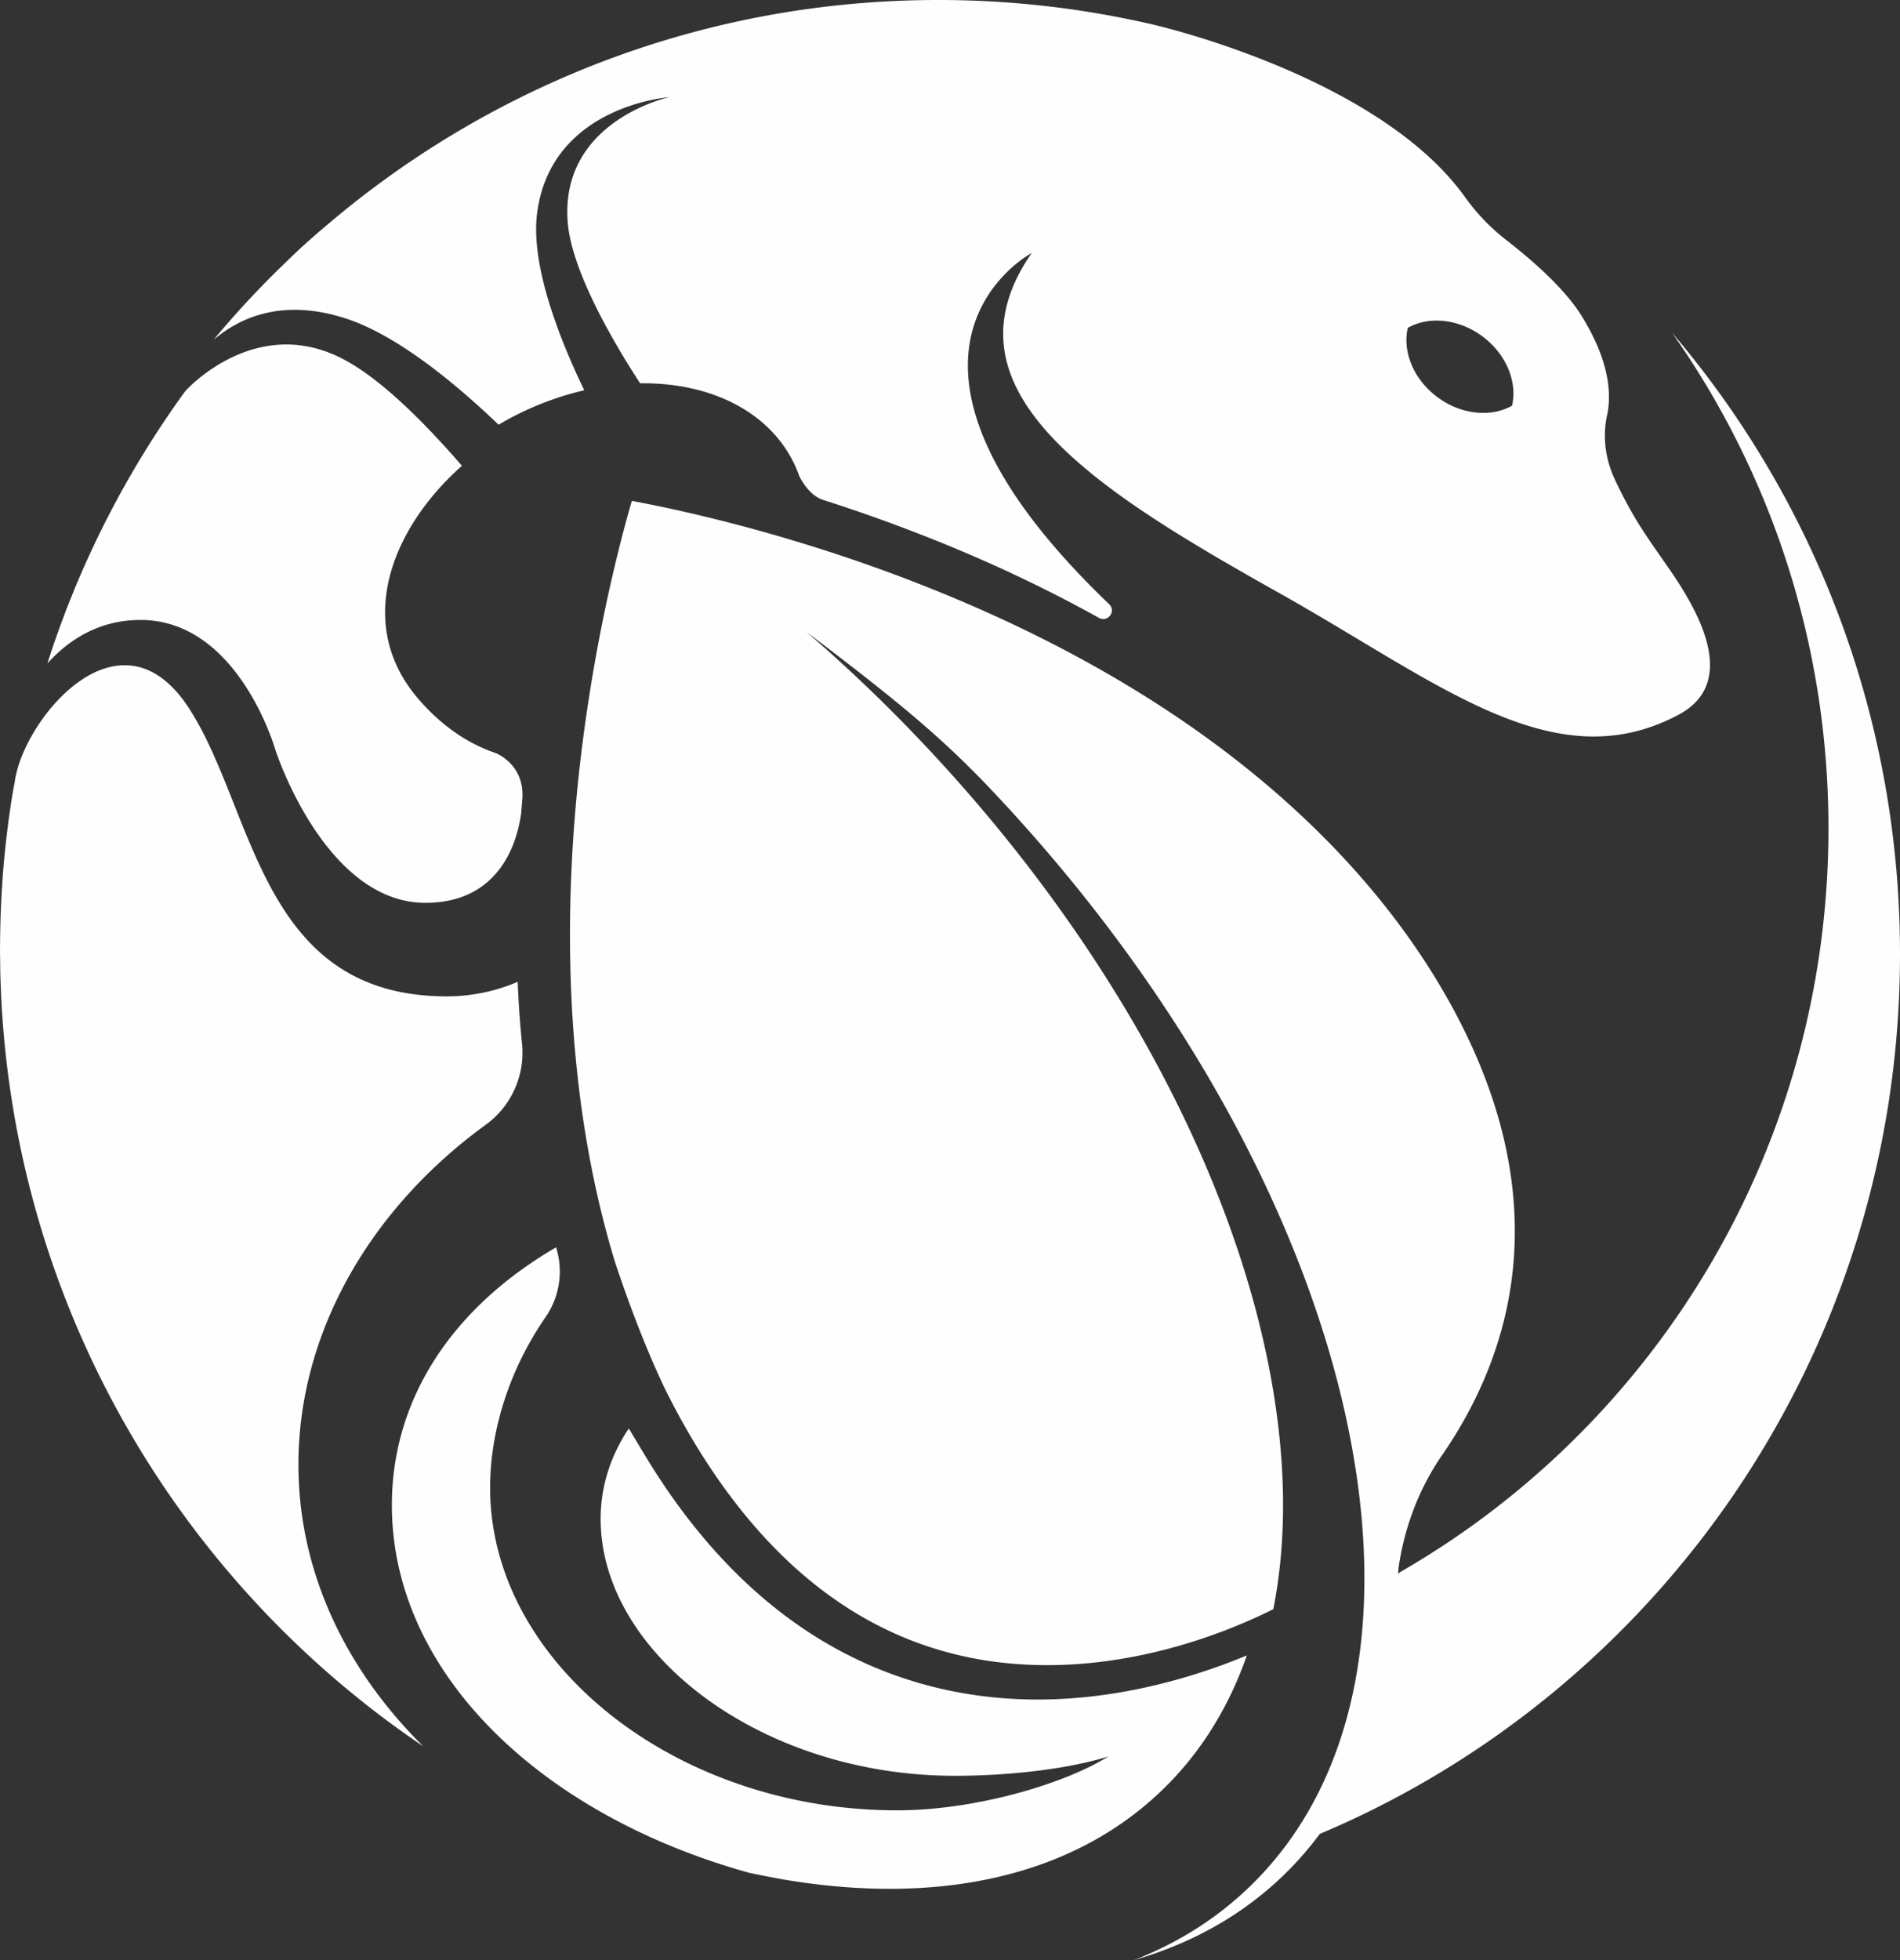<svg width="160" height="165" viewBox="0 0 160 165" xmlns="http://www.w3.org/2000/svg"><rect x="0" y="0" width="160" height="165" fill="#333333" stroke="none"/><title>72998003-459E-44FF-AA2C-A4D2850C87D1</title><g fill="#FEFEFE" fill-rule="evenodd"><path d="M11.835 52.188c8.277 0 11.37 10.983 11.37 10.983S27.36 76 35.826 76c6.34 0 7.75-5.239 8.062-7.541.008-.105.014-.208.024-.314.017-.21.038-.417.056-.626.004-.041.005-.08.01-.125.289-3.041-2.227-3.995-2.227-3.995v-.002c-2.48-.844-4.669-2.399-6.556-4.603-5.26-6.14-2.456-14.11 3.702-19.584-2.875-3.333-6.625-7.18-9.903-8.93-7.206-3.847-12.945 2.157-13.38 2.63-.03.039-.058.079-.088.12a77.744 77.744 0 0 0-1.444 2.058 80.872 80.872 0 0 0-1.513 2.314l-.078.125c-.407.66-.817 1.317-1.205 1.989l-.245.416a80.706 80.706 0 0 0-2.436 4.534l-.21.426a78.03 78.03 0 0 0-1.039 2.201l-.049.105a83.338 83.338 0 0 0-1.023 2.37l-.182.454c-.262.64-.519 1.283-.757 1.933l-.197.521A82.48 82.48 0 0 0 4.3 54.89c-.034.101-.066.206-.099.309-.069.212-.133.428-.201.64 1.762-1.95 4.306-3.651 7.835-3.651"/><path d="M118.552 27.595c1.77-.995 4.28-.776 6.3.732 2.018 1.509 2.937 3.851 2.478 5.825-1.768.996-4.281.775-6.3-.732-2.019-1.508-2.938-3.851-2.478-5.825m-89.375-.765c4.358 1.43 9.292 5.552 12.81 8.924a25.315 25.315 0 0 1 7.214-2.9c-1.944-4.022-4.547-10.416-3.973-14.893 1.163-9.082 11.13-9.78 11.13-9.78s-9.147 1.963-8.559 10.431c.287 4.106 3.806 10.122 6.105 13.656 5.677-.08 10.61 2.191 12.84 6.501.225.434.413.88.572 1.333h.005s.704 1.513 1.905 1.95c2.97.95 6.164 2.076 9.494 3.41 4.273 1.71 9.004 3.87 13.828 6.554.744.412 1.47-.568.856-1.154C71.203 29.602 86.878 21.3 86.878 21.3c-8.024 11.581 5.384 19.945 20.777 28.582 13.562 7.607 23.167 15.85 33.668 10.302 5.237-2.765 1.58-8.92-.78-12.326-1.775-2.563-2.98-4.132-4.562-7.511-.785-1.678-1.048-3.567-.652-5.376.553-2.533-.323-5.514-2.242-8.535-1.428-2.247-4.17-4.617-6.214-6.207a17.191 17.191 0 0 1-3.474-3.598C116.1 6.378 97.164 2.086 97.164 2.086v-.003A79.763 79.763 0 0 0 79.02 0C66.333 0 54.345 2.978 43.712 8.262l-.003.001a79.43 79.43 0 0 0-15.783 10.35l-.61.514a58.831 58.831 0 0 0-3.401 3.098l-.027.027a79.223 79.223 0 0 0-1.882 1.876l-.026.028a80.614 80.614 0 0 0-3.672 4.062c-.104.124-.204.253-.308.38 2.257-1.922 5.879-3.507 11.177-1.768M43.963 87.884a82.188 82.188 0 0 1-.366-5.233 15.21 15.21 0 0 1-5.968 1.222c-15.741 0-16.136-15.596-21.684-24.207-5.801-9.005-13.878.764-14.684 6.015-.038.252-.076.449-.11.601-.09.535-.184 1.068-.265 1.608-.033.223-.061.449-.094.674a61.423 61.423 0 0 0-.248 1.95c-.026.226-.053.45-.076.675a81.9 81.9 0 0 0-.239 2.58c-.006.09-.01.182-.017.273a82.53 82.53 0 0 0-.131 2.353 78.932 78.932 0 0 0-.074 3.013c0 .098-.005.193-.005.29-.002.033 0 .065 0 .098L0 79.899c0 .337.01.671.013 1.006.004.318.004.635.012.95.011.483.032.962.05 1.44.009.194.013.389.023.582 1.27 26.31 15.073 49.31 35.539 63.123-6.573-6.5-10.506-14.74-10.506-23.708 0-11.15 6.078-21.565 15.759-28.6a7.496 7.496 0 0 0 3.073-6.808"/><path d="M105 139.353c-3.63 1.504-8.899 3.203-14.895 3.618-.874.061-1.78.095-2.712.095-10.027 0-23.08-3.92-33.13-20.638l-1.313-2.181c-1.518 2.284-2.37 4.84-2.37 7.613 0 11.34 13.551 21.626 29.82 21.626 4.254 0 9.28-.494 12.929-1.625-3.74 2.338-11.26 4.533-17.786 4.533-18.665 0-34.27-12.418-34.27-27.149 0-4.95 1.704-10.084 4.675-14.377a6.762 6.762 0 0 0 .88-5.868C38.245 109.99 33 117.6 33 126.715c0 14.033 12.457 26.035 30.082 30.935.998.214 2.003.406 3.015.584 12.735 2.134 24.036-.138 31.694-7.472 3.286-3.145 5.671-7.01 7.209-11.409"/><path d="M140.798 28c8.297 11.771 13.177 26.172 13.177 41.726.001 26.834-14.535 50.234-36.08 62.618l-.151.14c.003-.184-.01-.34.117-1.075.542-3.188 1.733-6.243 3.565-8.895 6.088-8.815 10.14-22.281-.232-39.66-5.723-9.588-17.689-23.108-42.2-33.068A136.345 136.345 0 0 0 68.1 45.897c-.05-.016-.1-.03-.148-.046-.867-.268-1.71-.52-2.529-.756-.04-.013-.081-.024-.121-.036-.825-.237-1.623-.46-2.392-.667l-.069-.019c-.37-.099-.734-.195-1.09-.288l-.054-.014c-.736-.19-1.439-.367-2.108-.53l-.11-.026a116.016 116.016 0 0 0-1.996-.468c-.271-.06-.535-.12-.79-.175l-.033-.008a92.627 92.627 0 0 0-.917-.195c-.198-.043-.39-.082-.576-.12l-.144-.03c-.213-.044-.42-.085-.614-.123l-.12-.024-.452-.088-.15-.028-.482-.09c-.03.109-.064.225-.098.344-.01.039-.023.08-.034.12l-.075.26-.042.15-.072.256c-.015.06-.033.121-.05.183l-.071.261-.053.192c-.025.095-.052.19-.077.289l-.054.198a36.266 36.266 0 0 0-.136.518l-.1.385a58.1 58.1 0 0 0-.065.254c-.04.15-.077.302-.117.458l-.056.23c-.031.123-.063.244-.092.37l-.066.264-.086.356-.071.299-.083.35a48.71 48.71 0 0 0-.159.684l-.075.323-.09.397-.07.315c-.035.151-.067.307-.102.463-.03.14-.06.279-.092.42l-.126.59-.068.33-.094.453c-.027.126-.051.254-.078.381a98.15 98.15 0 0 0-.084.42l-.08.404a106.916 106.916 0 0 0-.162.84l-.084.448c-.026.138-.053.275-.078.415l-.084.467c-.025.138-.052.276-.075.417l-.093.533-.074.422c-.047.274-.093.55-.138.827l-.068.41-.084.533-.068.44c-.027.172-.055.346-.08.52l-.07.464-.075.51-.067.48-.073.527-.064.471-.073.56-.06.464-.076.624-.05.41a132.556 132.556 0 0 0-.457 4.517l-.009.12c-.039.463-.075.933-.11 1.407 0 .013 0 .027-.002.04-.033.46-.064.93-.092 1.405l-.005.066c-.028.47-.053.945-.076 1.426l-.002.019c-.12 2.495-.171 5.131-.123 7.863.058 3.372.271 6.892.692 10.486.035.291.067.581.103.871.586 4.628 1.526 9.362 2.945 14.05 1.037 3.178 2.706 7.622 4.287 10.868a62.466 62.466 0 0 0 2.273 4.178c7.527 12.611 17.56 18.99 29.847 18.99.847 0 1.7-.03 2.57-.09 7.378-.516 13.533-3.137 16.49-4.62 4.02-20.182-6.825-48.88-29.424-72.81a133.208 133.208 0 0 0-9.89-9.46c7.522 5.701 11.316 8.79 15.683 13.414 30.868 32.682 40.55 73.975 21.628 92.228-2.805 2.705-6.082 4.747-9.727 6.167 4.8-1.382 9.061-3.734 12.58-7.128a28.438 28.438 0 0 0 3.068-3.495C139.83 142.291 160 113.687 160 80.314c0-19.99-7.237-38.268-19.202-52.314"/></g></svg>